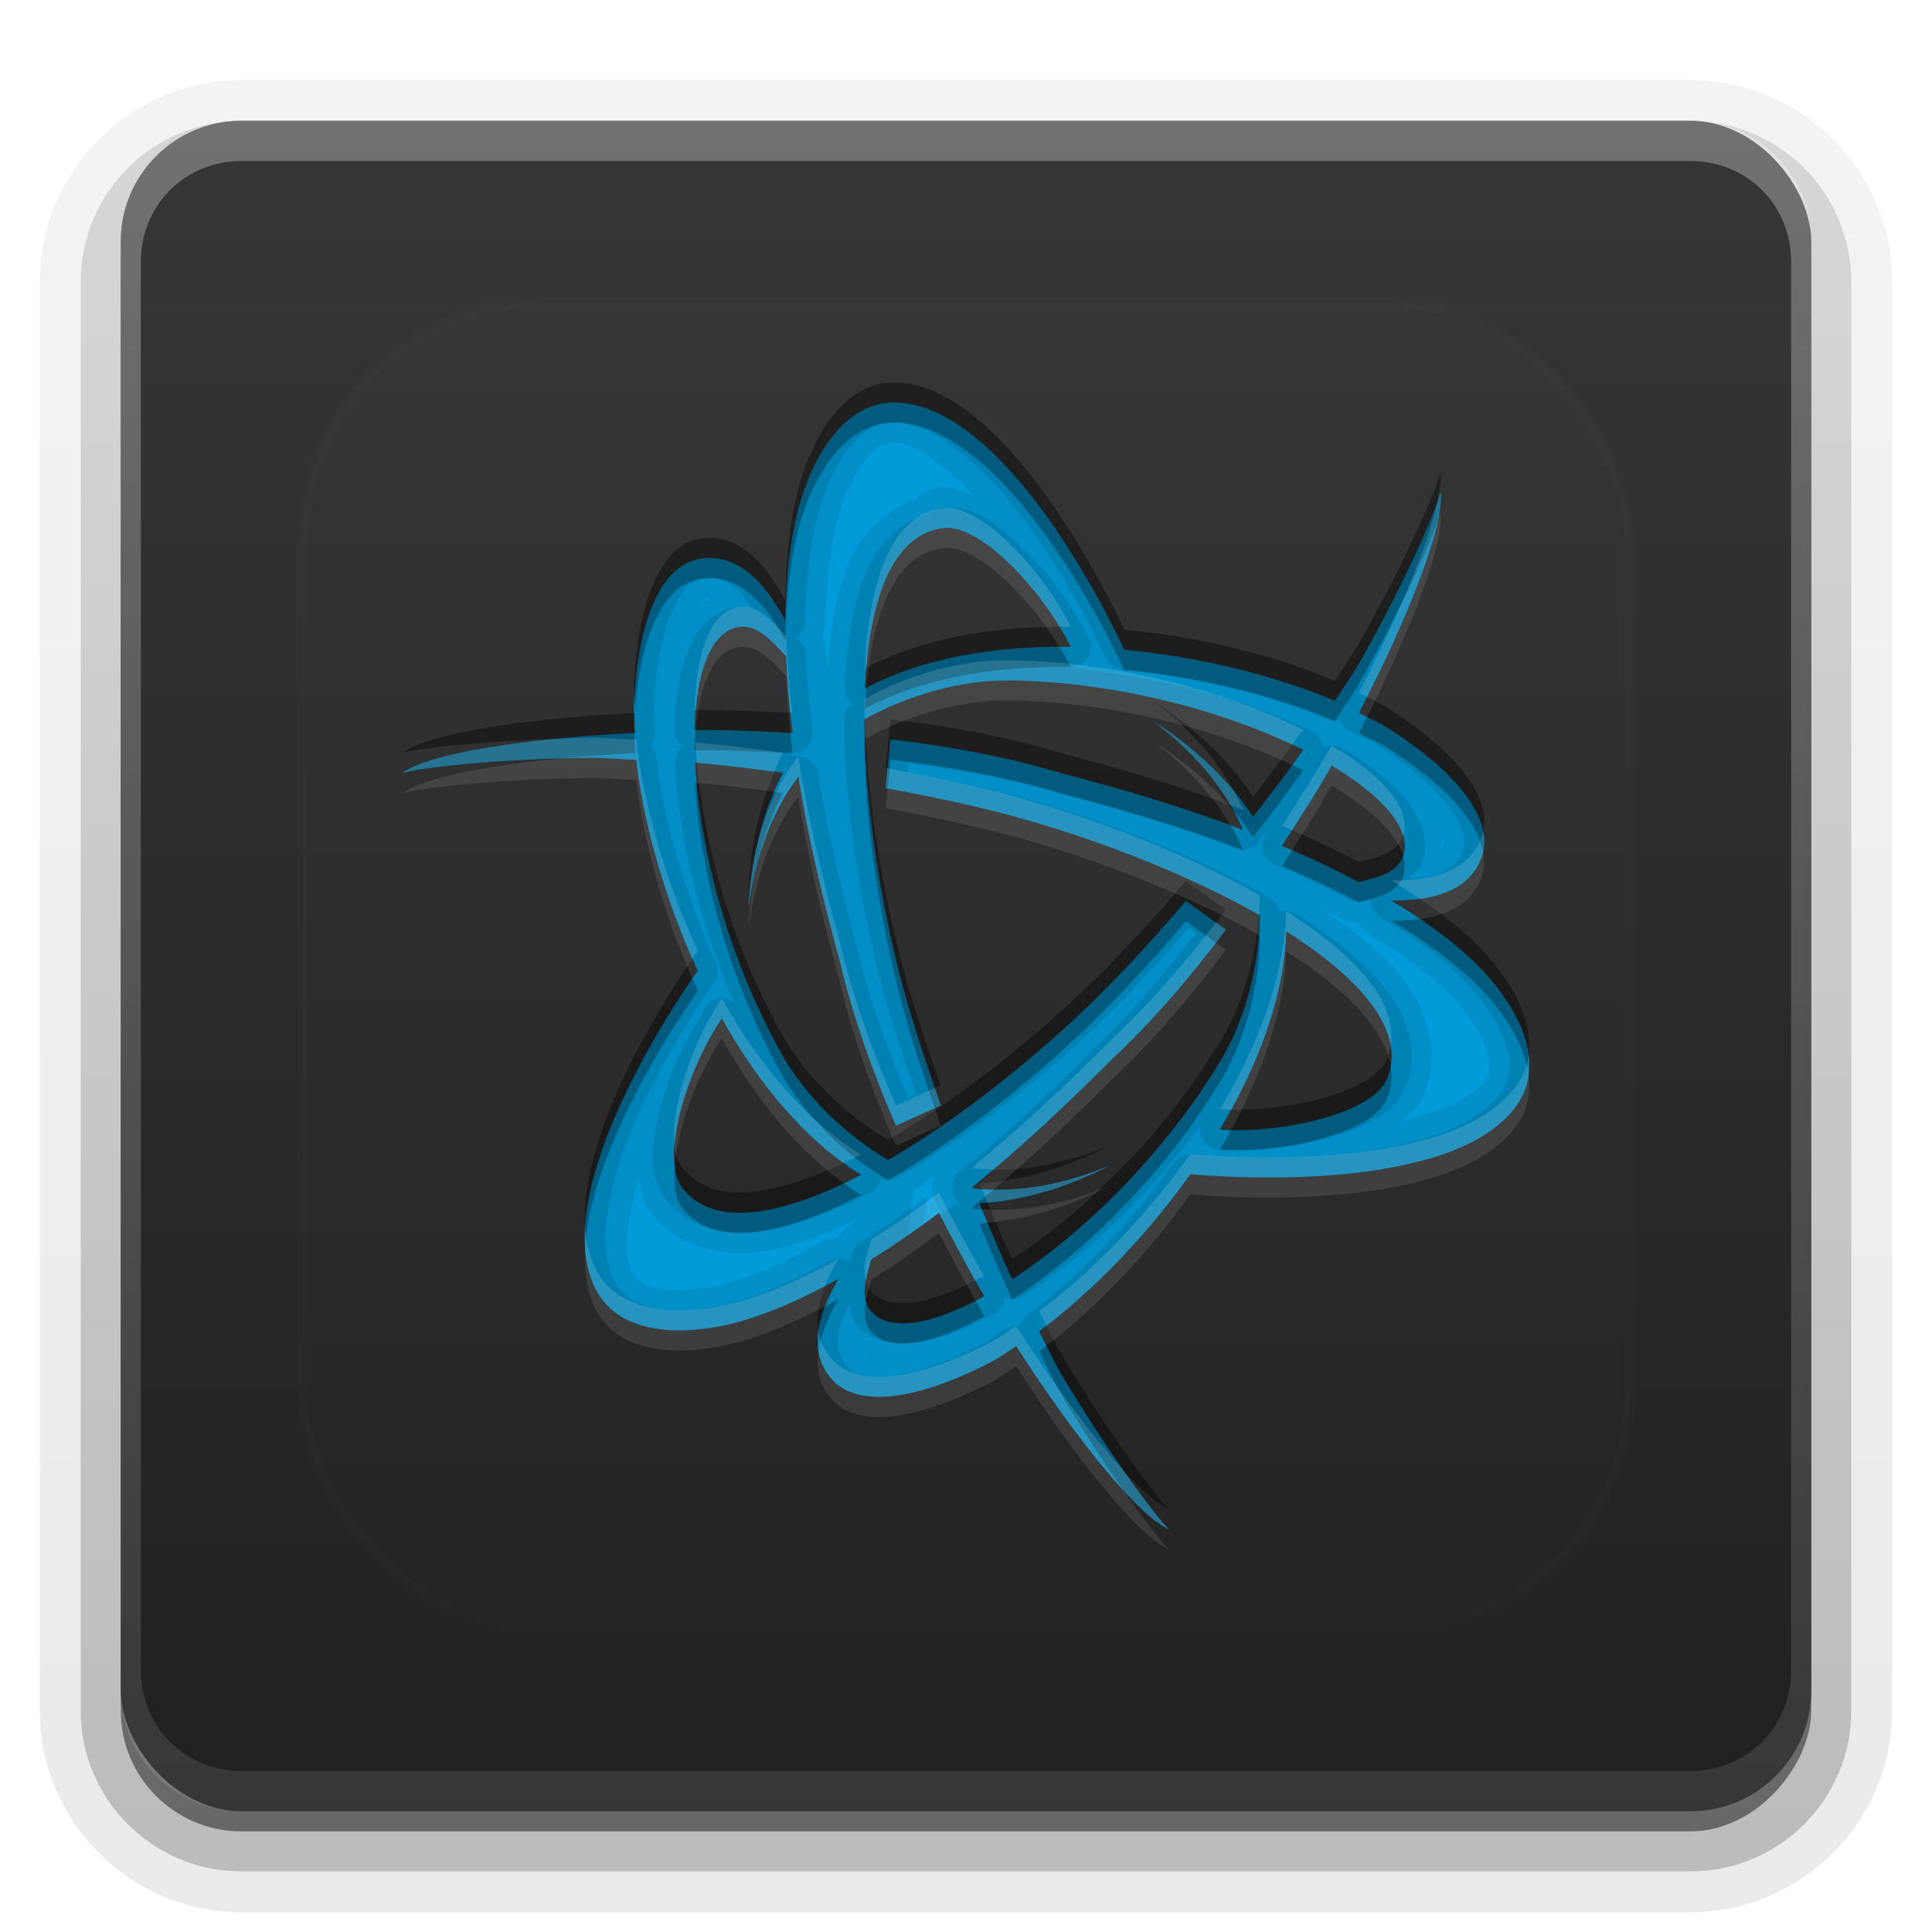 <?xml version="1.0" encoding="UTF-8"?>
<svg id="svg77" width="96" height="96" version="1.1" xmlns="http://www.w3.org/2000/svg" xmlns:cc="http://creativecommons.org/ns#" xmlns:dc="http://purl.org/dc/elements/1.1/" xmlns:rdf="http://www.w3.org/1999/02/22-rdf-syntax-ns#" xmlns:xlink="http://www.w3.org/1999/xlink">
 <defs id="defs2410">
  <filter id="filter3794" x="-.192" y="-.192" width="1.384" height="1.384">
   <feGaussianBlur id="feGaussianBlur3796" stdDeviation="5.28"/>
  </filter>
  <linearGradient id="linearGradient3613" x1="48" x2="48" y1="20.221" y2="138.66" gradientUnits="userSpaceOnUse">
   <stop id="stop3739" stop-color="#fff" offset="0"/>
   <stop id="stop3741" stop-color="#fff" stop-opacity="0" offset="1"/>
  </linearGradient>
  <linearGradient id="buttonGradient" x1="48" x2="48" y1="90" y2="5.988" gradientUnits="userSpaceOnUse">
   <stop id="stop3702" stop-color="#202020" offset="0"/>
   <stop id="stop3704" stop-color="#363636" offset="1"/>
  </linearGradient>
  <linearGradient id="ButtonShadow-0" x1="45.448" x2="45.448" y1="92.54" y2="7.016" gradientTransform="matrix(1.006 0 0 .994 100 0)" gradientUnits="userSpaceOnUse">
   <stop id="stop3750-8" offset="0"/>
   <stop id="stop3752-5" stop-opacity=".588" offset="1"/>
  </linearGradient>
  <linearGradient id="linearGradient3780" x1="32.251" x2="32.251" y1="6.132" y2="90.239" gradientTransform="matrix(1.024 0 0 1.012 -1.143 -98.071)" gradientUnits="userSpaceOnUse" xlink:href="#ButtonShadow-0"/>
  <linearGradient id="linearGradient3721" x1="32.251" x2="32.251" y1="6.132" y2="90.239" gradientTransform="translate(0,-97)" gradientUnits="userSpaceOnUse" xlink:href="#ButtonShadow-0"/>
  <clipPath id="clipPath4355">
   <rect id="rect4357" x="6" y="6" width="84" height="84" rx="6" ry="6" fill="#fff"/>
  </clipPath>
  <linearGradient id="linearGradient4390" x1="48" x2="48" y1="88" y2="-40" gradientTransform="matrix(1,0,0,-1,0,92)" gradientUnits="userSpaceOnUse">
   <stop id="stop4386" stop-color="#fff" offset="0"/>
   <stop id="stop4388" stop-color="#fff" stop-opacity="0" offset="1"/>
  </linearGradient>
 </defs>
 <g id="layer3">
  <g id="g32" fill="url(#linearGradient3780)">
   <path id="path3786" transform="scale(1,-1)" d="m12-95.021c-5.511 0-10.022 4.51-10.022 10.021v71c0 5.511 4.51 10.021 10.021 10.021h72c5.511 0 10.021-4.51 10.021-10.021v-71c0-5.511-4.51-10.021-10.021-10.021h-72z" opacity=".08"/>
   <path id="path3778" transform="scale(1,-1)" d="m12-94.035c-4.972 0-9.035 4.064-9.035 9.035v71c0 4.972 4.064 9.035 9.035 9.035h72c4.972 0 9.035-4.064 9.035-9.035v-71c0-4.972-4.064-9.035-9.035-9.035h-72z" opacity=".1"/>
   <path id="path3770" transform="scale(1,-1)" d="m12-92.99c-4.409 0-7.99 3.581-7.99 7.99v71c0 4.409 3.581 7.99 7.99 7.99h72c4.409 0 7.99-3.581 7.99-7.99v-71c0-4.409-3.581-7.99-7.99-7.99h-72z" opacity=".2"/>
   <rect id="rect3723" transform="scale(1,-1)" x="5" y="-92" width="86" height="85" rx="7" ry="7" opacity=".3"/>
  </g>
  <rect id="rect3716" transform="scale(1,-1)" x="6" y="-91" width="84" height="84" rx="6" ry="6" fill="url(#linearGradient3721)" opacity=".45"/>
 </g>
 <g id="layer1">
  <rect id="button" x="6" y="6" width="84" height="84" rx="6" ry="6" fill="url(#buttonGradient)"/>
  <path id="rect4377" d="m12 6c-3.324 0-6 2.676-6 6v72c0 3.324 2.676 6 6 6h72c3.324 0 6-2.676 6-6v-72c0-3.324-2.676-6-6-6zm0 2h72c2.805 0 5 2.195 5 5v70c0 2.805-2.195 5-5 5h-72c-2.805 0-5-2.195-5-5v-70c0-2.805 2.195-5 5-5z" fill="url(#linearGradient4390)" opacity=".3"/>
 </g>
 <g id="layer5">
  <rect id="rect3171" x="15" y="15" width="66" height="66" rx="12" ry="12" clip-path="url(#clipPath4355)" fill="url(#linearGradient3613)" filter="url(#filter3794)" opacity=".1" stroke="#fff" stroke-linecap="round" stroke-width=".5"/>
 </g>
 <defs id="defs53">
  <linearGradient id="a" x1="8" x2="8" y1=".999" y2="15" gradientUnits="userSpaceOnUse">
   <stop id="stop48" stop-color="#009bd8" offset="0"/>
   <stop id="stop50" stop-color="#009bd8" offset="1"/>
  </linearGradient>
 </defs>
 <g id="g86">
  <path id="base" transform="translate(16,16) scale(4)" d="m7.203 1.004c-0.775-0.077-1.176 0.837-1.307 1.4-0.094 0.405-0.135 0.846-0.141 1.305-0.188-0.355-0.502-0.797-0.967-0.777-0.051 0.002-0.105 0.011-0.158 0.025-0.137 0.036-0.681 0.237-0.756 1.793-0.005 0.104 0.01 0.237 0.016 0.355-1.42 0.07-2.583 0.264-2.891 0.498 0.137-0.051 1.076-0.176 2.357-0.189 0.163-0.002 0.367 0.019 0.547 0.025 0.087 0.764 0.347 1.718 0.764 2.621-0.46 0.651-1.805 2.774-1.287 3.914 0.321 0.706 1.313 0.595 1.869 0.426 0.386-0.117 0.777-0.297 1.166-0.512-0.2 0.338-0.383 0.792-0.15 1.156 0.027 0.043 0.062 0.084 0.102 0.123 0.1 0.1 0.547 0.469 1.938-0.244 0.099-0.051 0.211-0.133 0.318-0.201 0.779 1.208 1.541 2.127 1.902 2.277-0.113-0.092-0.693-0.838-1.346-1.935-0.09-0.151-0.18-0.352-0.271-0.525 0.617-0.457 1.308-1.15 1.879-1.953 0.796 0.071 3.316 0.169 4.049-0.848 0.454-0.63-0.138-1.431-0.562-1.826-0.285-0.265-0.624-0.503-0.99-0.725 0.394 0.004 0.881-0.064 1.082-0.447 0.023-0.045 0.042-0.095 0.057-0.148 0.037-0.136 0.132-0.706-1.184-1.549-0.1-0.064-0.235-0.124-0.357-0.186 0.651-1.261 1.064-2.363 1.014-2.746-0.024 0.144-0.383 1.017-1.012 2.129-0.081 0.144-0.203 0.312-0.301 0.467-0.704-0.299-1.643-0.545-2.617-0.635-0.336-0.722-1.511-2.945-2.762-3.068zm0.514 1.555c0.466-0.057 1.248 0.791 1.584 1.477-0.922-0.014-1.831 0.131-2.557 0.518 0.048-1.107 0.34-1.916 0.973-1.994zm-2.553 1.232c0.233-0.045 0.415 0.162 0.602 0.363 0.012 0.313 0.038 0.63 0.078 0.951-0.411-0.019-0.823-0.04-1.217-0.035 0.019-0.713 0.198-1.214 0.537-1.279zm3.375 0.66c1.372 0.021 2.713 0.396 3.65 0.863-0.194 0.278-0.407 0.553-0.623 0.834-0.271-0.419-0.674-0.825-1.238-1.19 0.493 0.379 0.888 0.819 1.113 1.35-0.752-0.285-1.533-0.515-2.264-0.705-0.65-0.196-1.374-0.333-2.115-0.418l-0.061 0.605c0.677 0.123 1.301 0.264 1.772 0.4 1.027 0.299 2.06 0.715 2.877 1.18-0.002 0.617-0.182 1.298-0.48 1.795-0.71 1.181-1.716 2.154-2.596 2.727-0.142-0.302-0.273-0.622-0.406-0.943 0.492-0.028 1.038-0.173 1.625-0.471-0.567 0.232-1.139 0.349-1.705 0.285-0.002-0.006-0.004-0.012-0.006-0.018 0.616-0.501 1.2-1.053 1.725-1.582 0.496-0.462 0.977-1.019 1.422-1.615l-0.498-0.355c-0.446 0.522-0.88 0.989-1.234 1.326-0.773 0.736-1.65 1.418-2.463 1.891-0.536-0.311-1.039-0.807-1.322-1.312-0.679-1.213-1.023-2.577-1.076-3.625 0.356 0.03 0.721 0.077 1.092 0.127-0.236 0.446-0.392 1.003-0.428 1.682 0.083-0.614 0.268-1.175 0.617-1.635 0.128 0.79 0.317 1.578 0.518 2.303 0.154 0.658 0.399 1.352 0.695 2.033l0.557-0.25c-0.231-0.646-0.421-1.254-0.537-1.728-0.254-1.035-0.408-2.131-0.412-3.068 0.538-0.306 1.222-0.493 1.803-0.484zm4.004 1.059c0.635 0.38 1.002 0.793 0.887 1.125-0.071 0.205-0.308 0.267-0.555 0.322-0.303-0.162-0.62-0.311-0.949-0.449 0.214-0.334 0.431-0.668 0.617-0.998zm-0.564 2.059c0.939 0.595 1.499 1.251 1.25 1.836-0.183 0.431-1.312 0.68-2.076 0.627 0.473-0.788 0.8-1.644 0.826-2.463zm-7.012 1.082c0.449 0.802 1.029 1.512 1.728 1.943-0.987 0.512-1.837 0.667-2.221 0.16-0.283-0.373 0.064-1.471 0.492-2.103zm2.697 2.416c0.183 0.354 0.368 0.707 0.562 1.035-0.639 0.349-1.174 0.452-1.402 0.189-0.144-0.166-0.076-0.404 0-0.646 0.283-0.177 0.563-0.369 0.84-0.578z" fill="url(#a)"/>
  <path id="path56" transform="translate(0,2)" d="m44.248 18.004c-2.732 0.157-4.171 3.499-4.662 5.613-0.376 1.619-0.542 3.383-0.562 5.219-0.753-1.421-2.008-3.188-3.867-3.109-0.202 0.009-0.418 0.045-0.633 0.102-0.547 0.144-2.724 0.95-3.023 7.172-0.02 0.418 0.041 0.946 0.062 1.422-5.681 0.279-10.33 1.055-11.562 1.992 0.548-0.205 4.304-0.702 9.43-0.758 0.653-0.007 1.468 0.075 2.188 0.102 0.347 3.057 1.387 6.873 3.055 10.484-1.839 2.603-7.22 11.095-5.148 15.656 1.283 2.825 5.253 2.379 7.477 1.703 1.544-0.469 3.109-1.188 4.664-2.047-0.801 1.351-1.532 3.167-0.602 4.625 0.109 0.17 0.25 0.335 0.406 0.492 0.399 0.4 2.187 1.876 7.75-0.977 0.394-0.202 0.846-0.53 1.273-0.805 3.116 4.831 6.164 8.51 7.609 9.109-0.453-0.37-2.772-3.351-5.383-7.742-0.36-0.606-0.722-1.409-1.086-2.102 2.467-1.829 5.231-4.602 7.516-7.812 3.185 0.284 13.263 0.676 16.195-3.391 1.817-2.519-0.55-5.726-2.25-7.305-1.14-1.059-2.498-2.013-3.961-2.898 1.576 0.015 3.525-0.257 4.328-1.789 0.094-0.179 0.168-0.38 0.227-0.594 0.148-0.544 0.529-2.826-4.734-6.195-0.4-0.256-0.939-0.495-1.43-0.742 2.603-5.044 4.254-9.452 4.055-10.984-0.096 0.575-1.532 4.069-4.047 8.516-0.326 0.576-0.813 1.25-1.203 1.867-2.816-1.197-6.57-2.178-10.469-2.539-1.345-2.888-6.044-11.779-11.047-12.273-0.194-0.019-0.382-0.022-0.564-0.012zm0.369 2.004c0.983 0.097 2.376 1.199 3.766 2.609-0.558-0.176-1.06-0.453-1.758-0.367a2 2 0 0 0-1.109 0.508c-1.455 0.597-2.66 1.691-3.297 3.102-0.705 1.562-0.942 3.475-1.086 5.5-0.016-0.271-0.06-0.552-0.07-0.82a2 2 0 0 0-0.234-0.852 2 2 0 0 0 0.195-0.828c0.019-1.73 0.175-3.355 0.508-4.789 0.214-0.921 0.706-2.202 1.312-3.023 0.606-0.822 1.031-1.112 1.773-1.039zm2.613 4.225c1.885 0.194 4.712 3.337 5.973 5.908-3.687-0.055-7.325 0.522-10.227 2.07 0.192-4.43 1.359-7.665 3.891-7.977 0.117-0.014 0.238-0.015 0.363-0.002zm-11.988 3.494c0.015-6.26e-4 0.032 0.023 0.047 0.023-0.164 0.095-0.354 0.149-0.5 0.266 0.075-0.063 0.233-0.248 0.242-0.25 0.101-0.027 0.189-0.038 0.211-0.039zm1.754 1.416c0.774 0.049 1.413 0.769 2.066 1.475 0.049 1.25 0.153 2.519 0.312 3.805-1.646-0.077-3.292-0.159-4.867-0.141 0.077-2.853 0.791-4.856 2.148-5.117 0.116-0.022 0.229-0.029 0.34-0.021zm13.16 2.662c5.488 0.084 10.853 1.584 14.602 3.453-0.777 1.11-1.626 2.213-2.492 3.336-1.083-1.677-2.697-3.3-4.953-4.758 1.971 1.515 3.55 3.276 4.453 5.398-3.007-1.139-6.133-2.062-9.055-2.82-2.6-0.785-5.497-1.331-8.461-1.672l-0.242 2.422c2.709 0.494 5.203 1.054 7.086 1.602 4.11 1.194 8.238 2.86 11.508 4.719-0.01 2.468-0.728 5.193-1.922 7.18-2.839 4.725-6.864 8.617-10.383 10.906-0.566-1.208-1.092-2.488-1.625-3.773 1.969-0.113 4.153-0.691 6.5-1.883-2.269 0.928-4.556 1.397-6.82 1.141-0.009-0.023-0.014-0.047-0.023-0.07 2.466-2.006 4.8-4.211 6.898-6.328 1.982-1.849 3.908-4.076 5.688-6.461l-1.992-1.422c-1.784 2.089-3.52 3.955-4.938 5.305-3.094 2.946-6.6 5.674-9.852 7.562-2.142-1.243-4.157-3.228-5.289-5.25-2.714-4.851-4.091-10.308-4.305-14.5 1.425 0.12 2.883 0.31 4.367 0.508-0.942 1.785-1.569 4.011-1.711 6.727 0.332-2.456 1.074-4.699 2.469-6.539 0.512 3.162 1.269 6.313 2.07 9.211 0.617 2.633 1.596 5.406 2.781 8.133l2.227-1c-0.925-2.583-1.683-5.017-2.148-6.914-1.016-4.14-1.631-8.525-1.648-12.273 2.152-1.226 4.886-1.973 7.211-1.938zm16.016 4.234c2.541 1.518 4.008 3.172 3.547 4.5-0.285 0.821-1.233 1.068-2.219 1.289-1.212-0.646-2.48-1.244-3.797-1.797 0.857-1.334 1.722-2.671 2.469-3.992zm5.461 3.406c0.054 0.173 0.126 0.395 0.125 0.398-0.028 0.103-0.061 0.17-0.07 0.188-0.01 0.019-0.052 0.029-0.062 0.047-4e-4 -0.212 0.043-0.427 0.008-0.633zm-5.992 3.711c0.3 0.151 0.629 0.281 0.922 0.438a2 2 0 0 0 0.891 0.234 2 2 0 0 0 0.641 0.633c1.387 0.839 2.643 1.729 3.641 2.656 0.694 0.645 1.56 1.701 1.969 2.633s0.447 1.433 0.016 2.031c-0.573 0.795-2.231 1.451-4.156 1.945 0.428-0.392 0.922-0.685 1.195-1.328 0.814-1.914 0.202-4.029-0.945-5.609-0.992-1.366-2.518-2.513-4.172-3.633zm-1.727 1.117c3.758 2.381 5.995 5.006 5 7.344-0.733 1.723-5.247 2.719-8.305 2.508 1.892-3.151 3.201-6.576 3.305-9.852zm-28.047 4.328c1.795 3.206 4.117 6.046 6.914 7.773-3.95 2.049-7.346 2.667-8.883 0.641-1.132-1.493 0.256-5.884 1.969-8.414zm10.555 7.781a2 2 0 0 0 0.055 1.352c-0.085-0.209-0.08-0.186 0.023 0.07a2 2 0 0 0 0.219 0.391 2 2 0 0 0 0.055 0.227l-0.025 0.018c0.703 1.355 1.412 2.708 2.158 3.967-2.556 1.396-4.695 1.809-5.609 0.758-0.578-0.663-0.304-1.615 0-2.586 0.609-0.381 1.214-0.781 1.815-1.197l0.279-2.201c0.348-0.206 0.681-0.575 1.031-0.797zm-14.68 0.125c0.126 0.574 0.135 1.154 0.562 1.719 1.256 1.657 3.392 2.184 5.336 1.984 1.691-0.173 3.46-0.922 5.273-1.797-0.228 0.149-0.45 0.325-0.68 0.469a2 2 0 0 0-0.656 0.672 2 2 0 0 0-0.883 0.25c-1.47 0.813-2.913 1.469-4.273 1.883-0.912 0.277-2.279 0.502-3.297 0.391s-1.477-0.338-1.781-1.008c-0.405-0.892-0.137-2.653 0.398-4.562zm11 8.539c0.164 0.094 0.311 0.221 0.484 0.289-0.09-0.033-0.337-0.071-0.344-0.078-0.085-0.086-0.131-0.154-0.133-0.156-0.009-0.013-5.4e-5 -0.041-0.008-0.055z" opacity=".08" stroke-width="4"/>
  <path id="path61" transform="translate(0,2)" d="m44.248 18.004c-2.732 0.157-4.171 3.499-4.662 5.613-0.376 1.619-0.542 3.383-0.562 5.219-0.753-1.421-2.008-3.188-3.867-3.109-0.202 0.009-0.418 0.045-0.633 0.102-0.547 0.144-2.724 0.95-3.023 7.172-0.02 0.418 0.041 0.946 0.062 1.422-5.681 0.279-10.33 1.055-11.562 1.992 0.548-0.205 4.304-0.702 9.43-0.758 0.653-0.007 1.468 0.075 2.188 0.102 0.347 3.057 1.387 6.873 3.055 10.484-1.839 2.603-7.22 11.095-5.148 15.656 1.283 2.825 5.253 2.379 7.477 1.703 1.544-0.469 3.109-1.188 4.664-2.047-0.801 1.351-1.532 3.167-0.602 4.625 0.109 0.17 0.25 0.335 0.406 0.492 0.399 0.4 2.187 1.876 7.75-0.977 0.394-0.202 0.846-0.53 1.273-0.805 3.116 4.831 6.164 8.51 7.609 9.109-0.453-0.37-2.772-3.351-5.383-7.742-0.36-0.606-0.722-1.409-1.086-2.102 2.467-1.829 5.231-4.602 7.516-7.812 3.185 0.284 13.263 0.676 16.195-3.391 1.817-2.519-0.55-5.726-2.25-7.305-1.14-1.059-2.498-2.013-3.961-2.898 1.576 0.015 3.525-0.257 4.328-1.789 0.094-0.179 0.168-0.38 0.227-0.594 0.148-0.544 0.529-2.826-4.734-6.195-0.4-0.256-0.939-0.495-1.43-0.742 2.603-5.044 4.254-9.452 4.055-10.984-0.096 0.575-1.532 4.069-4.047 8.516-0.326 0.576-0.813 1.25-1.203 1.867-2.816-1.197-6.57-2.178-10.469-2.539-1.345-2.888-6.044-11.779-11.047-12.273-0.194-0.019-0.382-0.022-0.564-0.012zm0.049 0.992c0.133-0.007 0.271-0.002 0.414 0.012 1.948 0.193 4.293 2.287 6.195 4.844 1.902 2.557 3.397 5.463 4.047 6.859a1 1 0 0 0 0.812 0.57c3.792 0.351 7.469 1.32 10.172 2.469a1 1 0 0 0 0.656 0.039 1 1 0 0 0 0.477 0.531c0.523 0.264 1.05 0.507 1.344 0.695 2.536 1.623 3.615 2.933 4.047 3.773 0.432 0.84 0.296 1.174 0.258 1.312-0.043 0.158-0.089 0.3-0.141 0.398-0.259 0.493-0.684 0.781-1.305 0.984-0.393 0.129-0.883 0.136-1.352 0.172 0.271-0.251 0.608-0.403 0.742-0.789 0.381-1.096-0.076-2.228-0.82-3.141-0.744-0.913-1.821-1.749-3.156-2.547a1 1 0 0 0-0.938-0.047 1 1 0 0 0-0.547-0.773c-3.252-1.622-7.681-2.748-12.32-3.195 0.104 4.94e-4 0.2-0.025 0.305-0.023a1 1 0 0 0 0.914-1.438c-0.736-1.5-1.9-3.094-3.172-4.344-1.272-1.25-2.595-2.313-4.188-2.117a1 1 0 0 0-0.547 0.25c-1.356 0.396-2.436 1.384-3.062 2.773-0.717 1.591-1.057 3.606-1.156 5.898a1 1 0 0 0 0.344 0.797 1 1 0 0 0-0.375 0.789c0.018 3.854 0.647 8.292 1.68 12.5 0.418 1.704 1.121 3.892 1.898 6.133l-0.422 0.188c-0.98-2.365-1.864-4.752-2.391-7a1 1 0 0 0-0.016-0.039c-0.794-2.875-1.543-5.998-2.047-9.109a1 1 0 0 0-1.141-0.82 1 1 0 0 0-0.414-0.188c0.08 0.004 0.154 0.004 0.234 0.008a1 1 0 0 0 1.039-1.125c-0.156-1.259-0.257-2.498-0.305-3.719a1 1 0 0 0-0.266-0.641c-0.074-0.081-0.18-0.166-0.258-0.25a1 1 0 0 0 0.484-0.844c0.02-1.783 0.184-3.473 0.539-5 0.238-1.024 0.747-2.401 1.477-3.391 0.639-0.866 1.328-1.41 2.258-1.457zm2.934 5.236c1.885 0.194 4.712 3.337 5.973 5.908-3.687-0.055-7.325 0.522-10.227 2.07 0.192-4.43 1.359-7.665 3.891-7.977 0.117-0.014 0.238-0.015 0.363-0.002zm-12.035 2.494c0.604-0.026 1.103 0.229 1.617 0.719 0.218 0.208 0.368 0.522 0.562 0.789-0.291-0.062-0.587-0.116-0.906-0.055-1.113 0.214-1.869 1.132-2.297 2.195s-0.623 2.379-0.664 3.883a1 1 0 0 0 0.422 0.836 1 1 0 0 0-0.391 0.852c0.178 3.497 1.156 7.752 2.961 11.883a1 1 0 0 0-1.461 0.211 1 1 0 0 0-0.016 0.023 1 1 0 0 0-0.133 0.305c-0.856 1.341-1.618 2.972-2.039 4.578-0.451 1.722-0.72 3.393 0.25 4.672 1.012 1.335 2.698 1.78 4.438 1.602 1.74-0.178 3.661-0.893 5.703-1.953a1 1 0 0 0 0.523-0.695 1 1 0 0 0 0.867-0.062c3.344-1.942 6.895-4.71 10.039-7.703 1.274-1.213 2.821-2.918 4.383-4.711l0.375 0.273c-1.566 2.022-3.192 3.978-4.883 5.555a1 1 0 0 0-0.031 0.031c-2.082 2.1-4.393 4.283-6.82 6.258a1 1 0 0 0-0.297 1.148c-0.038-0.093-0.033-0.069 0.023 0.07a1 1 0 0 0 0.25 0.359 1 1 0 0 0 0.078 0.391c-0.067-0.129-0.136-0.246-0.203-0.375l-0.844 0.549c0.717 1.384 1.441 2.767 2.203 4.053-2.556 1.396-4.695 1.809-5.609 0.758-0.578-0.663-0.304-1.615 0-2.586 0.871-0.545 1.731-1.137 2.586-1.756l0.172-1.353c-1.081 0.818-2.179 1.564-3.289 2.258a1 1 0 0 0-0.422 0.555c-0.043 0.137-0.059 0.309-0.102 0.453a1 1 0 0 0-1.062-0.055c-1.512 0.836-3.016 1.527-4.469 1.969-1.012 0.308-2.471 0.556-3.695 0.422-1.225-0.134-2.105-0.545-2.578-1.586-0.804-1.771-0.163-4.833 1.109-7.75 1.272-2.917 3.056-5.656 3.945-6.914a1 1 0 0 0 0.086-1c-1.622-3.512-2.636-7.244-2.969-10.172a1 1 0 0 0-0.281-0.594 1 1 0 0 0 0.234-0.68c-0.023-0.529-0.076-1.049-0.062-1.328 0.144-2.997 0.743-4.577 1.258-5.367 0.515-0.79 0.878-0.845 1.023-0.883 0.158-0.042 0.302-0.066 0.414-0.07zm1.801 2.416c0.774 0.049 1.413 0.769 2.066 1.475 0.049 1.25 0.153 2.519 0.312 3.805-1.646-0.077-3.292-0.159-4.867-0.141 0.077-2.853 0.791-4.856 2.148-5.117 0.116-0.022 0.229-0.029 0.34-0.021zm13.16 2.662c5.488 0.084 10.853 1.584 14.602 3.453-0.777 1.11-1.626 2.213-2.492 3.336-1.083-1.677-2.697-3.3-4.953-4.758 1.971 1.515 3.55 3.276 4.453 5.398-3.007-1.139-6.133-2.062-9.055-2.82-2.6-0.785-5.497-1.331-8.461-1.672l-0.242 2.422c2.709 0.494 5.203 1.054 7.086 1.602 4.11 1.194 8.238 2.86 11.508 4.719-0.01 2.468-0.728 5.193-1.922 7.18-2.839 4.725-6.864 8.617-10.383 10.906-0.566-1.208-1.092-2.488-1.625-3.773 1.969-0.113 4.153-0.691 6.5-1.883-2.269 0.928-4.556 1.397-6.82 1.141-0.009-0.023-0.014-0.047-0.023-0.07 2.466-2.006 4.8-4.211 6.898-6.328 1.982-1.849 3.908-4.076 5.688-6.461l-1.992-1.422c-1.784 2.089-3.52 3.955-4.938 5.305-3.094 2.946-6.6 5.674-9.852 7.562-2.142-1.243-4.157-3.228-5.289-5.25-2.714-4.851-4.091-10.308-4.305-14.5 1.425 0.12 2.883 0.31 4.367 0.508-0.942 1.785-1.569 4.011-1.711 6.727 0.332-2.456 1.074-4.699 2.469-6.539 0.512 3.162 1.269 6.313 2.07 9.211 0.617 2.633 1.596 5.406 2.781 8.133l2.227-1c-0.925-2.583-1.683-5.017-2.148-6.914-1.016-4.14-1.631-8.525-1.648-12.273 2.152-1.226 4.886-1.973 7.211-1.938zm-5.023 4.125c2.547 0.339 5.068 0.775 7.289 1.445a1 1 0 0 0 0.039 0.008c2.899 0.753 5.994 1.668 8.953 2.789a1 1 0 0 0 1.32-0.695 1 1 0 0 0 0.25-0.188c-0.044 0.069-0.081 0.134-0.125 0.203a1 1 0 0 0 0.453 1.461c1.291 0.542 2.536 1.127 3.719 1.758a1 1 0 0 0 0.688 0.094c0.132-0.03 0.278-0.1 0.414-0.133a1 1 0 0 0 0.484 0.938c1.425 0.862 2.728 1.78 3.797 2.773 0.772 0.717 1.718 1.846 2.211 2.969 0.493 1.123 0.576 2.087-0.094 3.016-1.139 1.58-4.129 2.559-7.305 2.922-3.175 0.362-6.452 0.2-7.992 0.062a1 1 0 0 0-0.898 0.414c-2.221 3.122-4.931 5.832-7.297 7.586a1 1 0 0 0-0.375 0.555 1 1 0 0 0-0.711 0.141c-0.464 0.297-0.908 0.615-1.188 0.758-2.68 1.375-4.358 1.651-5.305 1.602-0.947-0.05-1.175-0.331-1.281-0.438-0.121-0.121-0.218-0.242-0.273-0.328-0.3-0.47-0.342-0.975-0.211-1.609 0.084-0.408 0.325-0.839 0.531-1.266 0.081 0.366 0.047 0.741 0.32 1.055 0.753 0.865 1.935 1.041 3.086 0.867 1.151-0.174 2.405-0.672 3.75-1.406a1 1 0 0 0 0.523-0.789 1 1 0 0 0 0.938-0.086c2.929-1.905 6.114-4.856 8.781-8.445a1 1 0 0 0 0.914 1.164c1.671 0.116 3.637-0.092 5.359-0.562 1.722-0.471 3.309-1.077 3.938-2.555 0.656-1.542 0.198-3.219-0.828-4.633-1.008-1.388-2.565-2.664-4.461-3.875-0.007-0.004-0.009-0.011-0.016-0.016a1 1 0 0 0-0.062-0.039 1 1 0 0 0-0.875-0.117 1 1 0 0 0-0.5-0.711c-3.361-1.911-7.542-3.599-11.719-4.812-1.693-0.492-3.949-0.972-6.289-1.422l0.047-0.453zm21.039 0.109c2.541 1.518 4.008 3.172 3.547 4.5-0.285 0.821-1.233 1.068-2.219 1.289-1.212-0.646-2.48-1.244-3.797-1.797 0.857-1.334 1.722-2.671 2.469-3.992zm-2.258 8.234c3.758 2.381 5.995 5.006 5 7.344-0.733 1.723-5.247 2.719-8.305 2.508 1.892-3.151 3.201-6.576 3.305-9.852zm-28.047 4.328c1.795 3.206 4.117 6.046 6.914 7.773-3.95 2.049-7.346 2.667-8.883 0.641-1.132-1.493 0.256-5.884 1.969-8.414z" opacity=".1" stroke-width="4"/>
  <path id="path66" transform="translate(0,2)" d="m44.248 18.004c-2.732 0.157-4.171 3.499-4.662 5.613-0.376 1.619-0.542 3.383-0.562 5.219-0.753-1.421-2.008-3.188-3.867-3.109-0.202 0.009-0.418 0.045-0.633 0.102-0.547 0.144-2.724 0.95-3.023 7.172-0.011 0.222 0.002 0.476 0.02 0.736 0.35-5.971 2.465-6.766 3.004-6.908 0.215-0.056 0.43-0.093 0.633-0.102 1.859-0.079 3.114 1.688 3.867 3.109 0.021-1.836 0.186-3.599 0.562-5.219 0.524-2.255 2.127-5.908 5.227-5.602 5.003 0.495 9.702 9.386 11.047 12.273 3.899 0.361 7.652 1.342 10.469 2.539 0.39-0.618 0.877-1.291 1.203-1.867 2.241-3.963 3.566-7.046 3.908-8.104 0.123-0.585 0.182-1.078 0.139-1.412-0.096 0.575-1.532 4.069-4.047 8.516-0.326 0.576-0.813 1.25-1.203 1.867-2.816-1.197-6.57-2.178-10.469-2.539-1.345-2.888-6.044-11.779-11.047-12.273-0.194-0.019-0.382-0.022-0.564-0.012zm8.404 12.141c-3.465 0.008-6.856 0.587-9.6 2.029-0.029 0.342-0.061 0.679-0.076 1.037 2.901-1.548 6.54-2.126 10.227-2.07-0.159-0.325-0.347-0.66-0.551-0.996zm15.273 3.482c-0.135 0.269-0.262 0.53-0.402 0.803 0.49 0.247 1.03 0.486 1.43 0.742 3.602 2.306 4.541 4.085 4.74 5.164 0.152-0.583 0.45-2.841-4.74-6.164-0.292-0.187-0.66-0.366-1.027-0.545zm-10.613 0.209c1.673 1.286 3.06 2.752 3.994 4.463 0.355 0.427 0.677 0.859 0.959 1.295 0.866-1.123 1.715-2.225 2.492-3.336-0.173-0.086-0.365-0.167-0.545-0.252-0.625 0.859-1.276 1.717-1.947 2.588-1.083-1.677-2.697-3.3-4.953-4.758zm-22.748 0.445c-0.028 0.32-0.047 0.654-0.057 1 1.575-0.018 3.222 0.063 4.867 0.141-0.042-0.337-0.069-0.669-0.104-1.004-1.592-0.075-3.182-0.152-4.707-0.137zm-3.055 0.145c-5.657 0.281-10.282 1.054-11.51 1.988 0.477-0.178 3.453-0.562 7.572-0.699 1.244-0.125 2.584-0.224 3.99-0.293-0.015-0.329-0.04-0.671-0.053-0.996zm11.459 0.305c-0.008 0.004-0.016 0.007-0.023 0.012 0.017 3.748 0.633 8.133 1.648 12.273 0.411 1.675 1.077 3.8 1.857 6.045l0.291-0.131c-0.925-2.583-1.683-5.017-2.148-6.914-0.928-3.783-1.516-7.766-1.625-11.285zm1.281 0.012-0.242 2.422c0.034 0.006 0.063 0.013 0.098 0.02l0.145-1.441c2.964 0.341 5.861 0.887 8.461 1.672 2.922 0.759 6.048 1.681 9.055 2.82-0.18-0.424-0.393-0.829-0.625-1.225-2.814-1.033-5.709-1.889-8.43-2.596-2.6-0.785-5.497-1.331-8.461-1.672zm-9.711 2.148c0.214 4.192 1.591 9.649 4.305 14.5 1.132 2.022 3.147 4.007 5.289 5.25 3.252-1.889 6.758-4.617 9.852-7.562 1.418-1.35 3.153-3.216 4.938-5.305l1.494 1.066c0.166-0.216 0.335-0.426 0.498-0.645l-1.992-1.422c-1.784 2.089-3.52 3.955-4.938 5.305-3.094 2.946-6.6 5.674-9.852 7.562-2.142-1.243-4.157-3.228-5.289-5.25-2.504-4.476-3.857-9.454-4.221-13.492-0.028-0.002-0.056-0.005-0.084-0.008zm3.939 0.453c-0.694 1.612-1.165 3.517-1.283 5.781 0.114-0.84 0.279-1.653 0.498-2.436 0.298-1.227 0.705-2.329 1.213-3.291-0.144-0.019-0.284-0.036-0.428-0.055zm25.721 2.908c-0.167 0.26-0.329 0.519-0.496 0.779 1.317 0.553 2.585 1.15 3.797 1.797 0.986-0.221 1.933-0.468 2.219-1.289 0.112-0.322 0.107-0.664 0.004-1.018-0.002 0.006-0.002 0.012-0.004 0.018-0.285 0.821-1.233 1.068-2.219 1.289-1.057-0.564-2.163-1.084-3.301-1.576zm6.352 3.412c-0.48 0.067-0.964 0.09-1.418 0.086 1.463 0.885 2.821 1.84 3.961 2.898 1.159 1.077 2.625 2.91 2.867 4.766 0.295-2.172-1.5-4.495-2.867-5.766-0.76-0.706-1.623-1.361-2.543-1.984zm-7.99 0.797c-0.166 2.19-0.843 4.476-1.881 6.203-2.839 4.725-6.864 8.617-10.383 10.906-0.425-0.907-0.827-1.858-1.227-2.818-0.131 0.011-0.269 0.037-0.398 0.045 0.533 1.286 1.059 2.565 1.625 3.773 3.519-2.29 7.544-6.181 10.383-10.906 1.194-1.986 1.912-4.712 1.922-7.18-0.013-0.008-0.028-0.016-0.041-0.023zm-28.154 2.174c-1.75 2.543-5.615 8.835-5.332 13.334 0.281-4.621 4.105-10.614 5.598-12.727-0.093-0.201-0.177-0.405-0.266-0.607zm34.693 4.322c-0.038 0.222-0.093 0.443-0.186 0.66-0.69 1.622-4.718 2.587-7.74 2.519-0.183 0.332-0.369 0.662-0.564 0.988 3.058 0.211 7.572-0.785 8.305-2.508 0.23-0.54 0.28-1.096 0.186-1.66zm-13.928 4.957c-1.933 0.79-3.88 1.244-5.814 1.203-0.342 0.29-0.681 0.584-1.029 0.867 0.009 0.023 0.014 0.047 0.023 0.07 0.147 0.017 0.294 0.023 0.441 0.033-0.04-0.097-0.081-0.193-0.121-0.291 1.969-0.113 4.153-0.691 6.5-1.883zm-21.646 0.053c-0.06 0.857 0.029 1.595 0.373 2.049 1.537 2.027 4.933 1.409 8.883-0.641-0.293-0.181-0.579-0.381-0.861-0.586-3.575 1.695-6.598 2.103-8.021 0.227-0.202-0.266-0.319-0.626-0.373-1.049zm8.139 6.588c-0.221 0.122-0.443 0.235-0.664 0.352-0.282 0.723-0.443 1.488-0.326 2.221 0.124-0.907 0.54-1.813 0.99-2.572zm6.805 0.074c-2.359 1.205-4.311 1.525-5.172 0.535-0.135-0.155-0.219-0.327-0.271-0.51-0.101 0.57-0.087 1.098 0.271 1.51 0.915 1.051 3.053 0.638 5.609-0.758-0.149-0.251-0.291-0.52-0.438-0.777zm3.525 2.246c-0.12 0.093-0.242 0.193-0.361 0.281 0.364 0.692 0.726 1.496 1.086 2.102 1.152 1.937 2.214 3.535 3.117 4.82 0.931 1.015 1.715 1.694 2.266 1.922-0.453-0.37-2.772-3.351-5.383-7.742-0.241-0.405-0.482-0.893-0.725-1.383z" opacity=".3" stroke-width="4"/>
  <path id="path71" transform="translate(0,2)" d="m44.248 17.004c-2.732 0.157-4.171 3.499-4.662 5.613-0.376 1.619-0.542 3.383-0.562 5.219-0.753-1.421-2.008-3.188-3.867-3.109-0.202 0.009-0.418 0.045-0.633 0.102-0.547 0.144-2.724 0.95-3.023 7.172-0.011 0.222 0.002 0.476 0.02 0.736 0.35-5.971 2.465-6.766 3.004-6.908 0.215-0.056 0.43-0.093 0.633-0.102 1.859-0.079 3.114 1.688 3.867 3.109 0.021-1.836 0.186-3.599 0.562-5.219 0.524-2.255 2.127-5.908 5.227-5.602 5.003 0.495 9.702 9.386 11.047 12.273 3.899 0.361 7.652 1.342 10.469 2.539 0.39-0.618 0.877-1.291 1.203-1.867 2.241-3.963 3.566-7.046 3.908-8.104 0.123-0.585 0.182-1.078 0.139-1.412-0.096 0.575-1.532 4.069-4.047 8.516-0.326 0.576-0.813 1.25-1.203 1.867-2.816-1.197-6.57-2.178-10.469-2.539-1.345-2.888-6.044-11.779-11.047-12.273-0.194-0.019-0.382-0.022-0.564-0.012zm8.404 12.141c-3.465 0.008-6.856 0.587-9.6 2.029-0.029 0.342-0.061 0.679-0.076 1.037 2.901-1.548 6.54-2.126 10.227-2.07-0.159-0.325-0.347-0.66-0.551-0.996zm15.273 3.482c-0.135 0.269-0.262 0.53-0.402 0.803 0.49 0.247 1.03 0.486 1.43 0.742 3.602 2.306 4.541 4.085 4.74 5.164 0.152-0.583 0.45-2.841-4.74-6.164-0.292-0.187-0.66-0.366-1.027-0.545zm-10.613 0.209c1.673 1.286 3.06 2.752 3.994 4.463 0.355 0.427 0.677 0.859 0.959 1.295 0.866-1.123 1.715-2.225 2.492-3.336-0.173-0.086-0.365-0.167-0.545-0.252-0.625 0.859-1.276 1.717-1.947 2.588-1.083-1.677-2.697-3.3-4.953-4.758zm-22.748 0.445c-0.028 0.32-0.047 0.654-0.057 1 1.575-0.018 3.222 0.063 4.867 0.141-0.042-0.337-0.069-0.669-0.104-1.004-1.592-0.075-3.182-0.152-4.707-0.137zm-3.055 0.145c-5.657 0.281-10.282 1.054-11.51 1.988 0.477-0.178 3.453-0.562 7.572-0.699 1.244-0.125 2.584-0.224 3.99-0.293-0.015-0.329-0.04-0.671-0.053-0.996zm11.459 0.305c-0.008 0.004-0.016 0.007-0.023 0.012 0.017 3.748 0.633 8.133 1.648 12.273 0.411 1.675 1.077 3.8 1.857 6.045l0.291-0.131c-0.925-2.583-1.683-5.017-2.148-6.914-0.928-3.783-1.516-7.766-1.625-11.285zm1.281 0.012-0.242 2.422c0.034 0.006 0.063 0.013 0.098 0.02l0.145-1.441c2.964 0.341 5.861 0.887 8.461 1.672 2.922 0.759 6.048 1.681 9.055 2.82-0.18-0.424-0.393-0.829-0.625-1.225-2.814-1.033-5.709-1.889-8.43-2.596-2.6-0.785-5.497-1.331-8.461-1.672zm-9.711 2.148c0.214 4.192 1.591 9.649 4.305 14.5 1.132 2.022 3.147 4.007 5.289 5.25 3.252-1.889 6.758-4.617 9.852-7.562 1.418-1.35 3.153-3.216 4.938-5.305l1.494 1.066c0.166-0.216 0.335-0.426 0.498-0.645l-1.992-1.422c-1.784 2.089-3.52 3.955-4.938 5.305-3.094 2.946-6.6 5.674-9.852 7.562-2.142-1.243-4.157-3.228-5.289-5.25-2.504-4.476-3.857-9.454-4.221-13.492-0.028-0.002-0.056-0.005-0.084-0.008zm3.939 0.453c-0.694 1.612-1.165 3.517-1.283 5.781 0.114-0.84 0.279-1.653 0.498-2.436 0.298-1.227 0.705-2.329 1.213-3.291-0.144-0.019-0.284-0.036-0.428-0.055zm25.721 2.908c-0.167 0.26-0.329 0.519-0.496 0.779 1.317 0.553 2.585 1.15 3.797 1.797 0.986-0.221 1.933-0.468 2.219-1.289 0.112-0.322 0.107-0.664 0.004-1.018-0.002 0.006-0.002 0.012-0.004 0.018-0.285 0.821-1.233 1.068-2.219 1.289-1.057-0.564-2.163-1.084-3.301-1.576zm6.352 3.412c-0.48 0.067-0.964 0.09-1.418 0.086 1.463 0.885 2.821 1.84 3.961 2.898 1.159 1.077 2.625 2.91 2.867 4.766 0.295-2.172-1.5-4.495-2.867-5.766-0.76-0.706-1.623-1.361-2.543-1.984zm-7.99 0.797c-0.166 2.19-0.843 4.476-1.881 6.203-2.839 4.725-6.864 8.617-10.383 10.906-0.425-0.907-0.827-1.858-1.227-2.818-0.131 0.011-0.269 0.037-0.398 0.045 0.533 1.286 1.059 2.565 1.625 3.773 3.519-2.29 7.544-6.181 10.383-10.906 1.194-1.986 1.912-4.712 1.922-7.18-0.013-0.008-0.028-0.016-0.041-0.023zm-28.154 2.174c-1.75 2.543-5.615 8.835-5.332 13.334 0.281-4.621 4.105-10.614 5.598-12.727-0.093-0.201-0.177-0.405-0.266-0.607zm34.693 4.322c-0.038 0.222-0.093 0.443-0.186 0.66-0.69 1.622-4.718 2.587-7.74 2.519-0.183 0.332-0.369 0.662-0.564 0.988 3.058 0.211 7.572-0.785 8.305-2.508 0.23-0.54 0.28-1.096 0.186-1.66zm-13.928 4.957c-1.933 0.79-3.88 1.244-5.814 1.203-0.342 0.29-0.681 0.584-1.029 0.867 0.009 0.023 0.014 0.047 0.023 0.07 0.147 0.017 0.294 0.023 0.441 0.033-0.04-0.097-0.081-0.193-0.121-0.291 1.969-0.113 4.153-0.691 6.5-1.883zm-21.646 0.053c-0.06 0.857 0.029 1.595 0.373 2.049 1.537 2.027 4.933 1.409 8.883-0.641-0.293-0.181-0.579-0.381-0.861-0.586-3.575 1.695-6.598 2.103-8.021 0.227-0.202-0.266-0.319-0.626-0.373-1.049zm8.139 6.588c-0.221 0.122-0.443 0.235-0.664 0.352-0.282 0.723-0.443 1.488-0.326 2.221 0.124-0.907 0.54-1.813 0.99-2.572zm6.805 0.074c-2.359 1.205-4.311 1.525-5.172 0.535-0.135-0.155-0.219-0.327-0.271-0.51-0.101 0.57-0.087 1.098 0.271 1.51 0.915 1.051 3.053 0.638 5.609-0.758-0.149-0.251-0.291-0.52-0.438-0.777zm3.525 2.246c-0.12 0.093-0.242 0.193-0.361 0.281 0.364 0.692 0.726 1.496 1.086 2.102 1.152 1.937 2.214 3.535 3.117 4.82 0.931 1.015 1.715 1.694 2.266 1.922-0.453-0.37-2.772-3.351-5.383-7.742-0.241-0.405-0.482-0.893-0.725-1.383z" opacity=".4" stroke-width="4"/>
  <path id="path76" transform="translate(0,2)" d="m71.578 23.445c-0.01 0.063-0.097 0.283-0.139 0.412-0.442 2.096-1.881 5.628-3.916 9.572 0.132 0.067 0.267 0.131 0.402 0.197 2.362-4.7 3.841-8.732 3.652-10.182zm-24.348 0.787c-0.126-0.013-0.247-0.012-0.363 0.002-2.531 0.311-3.699 3.547-3.891 7.977 0.025-0.013 0.051-0.024 0.076-0.037 0.324-3.883 1.488-6.653 3.814-6.939 1.644-0.202 4.265 2.41 5.785 4.91 0.184-4.29e-4 0.367-0.007 0.551-0.004-1.261-2.571-4.087-5.714-5.973-5.908zm-10.234 4.91c-0.111-0.007-0.223-8.79e-4 -0.34 0.021-1.357 0.261-2.071 2.264-2.148 5.117 0.019-2.16e-4 0.038 1.88e-4 0.057 0 0.204-2.314 0.899-3.888 2.092-4.117 0.932-0.179 1.66 0.646 2.406 1.453 0.036 0.923 0.113 1.859 0.209 2.801 0.035 0.002 0.069 0.002 0.104 0.004-0.159-1.286-0.264-2.554-0.312-3.805-0.653-0.706-1.293-1.425-2.066-1.475zm13.16 2.662c-2.325-0.036-5.059 0.712-7.211 1.938 0.001 0.323 0.013 0.656 0.023 0.988 2.149-1.218 4.871-1.961 7.188-1.926 5.235 0.081 10.342 1.453 14.057 3.201 0.181-0.249 0.37-0.499 0.545-0.748-3.748-1.869-9.114-3.369-14.602-3.453zm-18.637 1.932c-0.005 0.091-0.015 0.171-0.02 0.264-0.006 0.129 0.004 0.28 0.01 0.426 0.018-8.95e-4 0.035-0.003 0.053-0.004-0.01-0.223-0.028-0.457-0.043-0.686zm25.793 1.1c1.577 1.212 2.898 2.587 3.828 4.174 0.208 0.076 0.418 0.146 0.625 0.225-0.136-0.321-0.293-0.631-0.459-0.936-1.011-1.215-2.325-2.384-3.994-3.463zm-27.883 0.82c-0.669 0.007-1.239 0.038-1.857 0.059-3.781 0.38-6.645 0.994-7.572 1.699 0.548-0.205 4.304-0.702 9.43-0.758 0.653-0.007 1.468 0.075 2.188 0.102 0.328 2.887 1.281 6.448 2.789 9.877 0.084-0.122 0.192-0.289 0.266-0.393-1.668-3.612-2.707-7.427-3.055-10.484-0.719-0.027-1.535-0.109-2.188-0.102zm5.109 0.234c0.017 0.325 0.053 0.669 0.084 1.008 1.26 0.109 2.549 0.272 3.856 0.445 0.138-0.321 0.271-0.649 0.428-0.945-1.484-0.198-2.942-0.387-4.367-0.508zm31.633 0.148c-0.746 1.321-1.611 2.658-2.469 3.992 0.169 0.071 0.329 0.148 0.496 0.221 0.689-1.075 1.372-2.149 1.973-3.213 1.925 1.15 3.229 2.378 3.551 3.482 0.443-1.325-1.021-2.971-3.551-4.482zm-26.508 0.547c-0.918 1.21-1.549 2.598-1.971 4.104-0.255 1.048-0.433 2.184-0.498 3.436 0.332-2.456 1.074-4.699 2.469-6.539 0.512 3.162 1.269 6.313 2.07 9.211 0.617 2.633 1.596 5.406 2.781 8.133l2.227-1c-0.108-0.302-0.188-0.572-0.291-0.869l-1.935 0.869c-1.185-2.726-2.164-5.5-2.781-8.133-0.801-2.898-1.558-6.049-2.07-9.211zm4.441 0.598-0.098 0.98c2.709 0.494 5.203 1.054 7.086 1.602 4.093 1.189 8.204 2.845 11.467 4.695 0.025-0.328 0.04-0.655 0.041-0.977-3.27-1.859-7.398-3.525-11.508-4.719-1.859-0.54-4.319-1.093-6.988-1.582zm29.588 3.152c-0.002 0.008-0.004 0.024-0.006 0.031-0.058 0.213-0.133 0.415-0.227 0.594-0.804 1.532-2.752 1.804-4.328 1.789 0.488 0.295 0.958 0.602 1.418 0.914 1.185-0.164 2.338-0.612 2.91-1.703 0.094-0.179 0.168-0.38 0.227-0.594 0.047-0.172 0.098-0.534 0.006-1.031zm-9.779 3.938c-0.104 3.276-1.413 6.701-3.305 9.852 0.179 0.012 0.376 0.008 0.564 0.012 1.582-2.872 2.647-5.927 2.74-8.863 2.89 1.831 4.872 3.806 5.186 5.684 0.37-2.165-1.778-4.525-5.186-6.684zm-3.498 0.566c-1.64 2.138-3.389 4.137-5.189 5.816-2.099 2.117-4.433 4.322-6.898 6.328 0.009 0.023 0.014 0.047 0.023 0.07 0.335 0.038 0.67 0.055 1.006 0.062 2.084-1.766 4.067-3.643 5.869-5.461 1.982-1.849 3.908-4.076 5.688-6.461l-0.498-0.355zm-24.549 3.762c-1.408 2.08-2.592 5.414-2.342 7.365 0.138-1.959 1.15-4.605 2.342-6.365 1.607 2.87 3.638 5.44 6.053 7.188 0.286-0.136 0.569-0.262 0.861-0.414-2.797-1.728-5.119-4.567-6.914-7.773zm40.094 2.812c-0.072 0.528-0.262 1.047-0.617 1.539-2.932 4.066-13.011 3.675-16.195 3.391-2.284 3.211-5.049 5.983-7.516 7.812 0.121 0.229 0.241 0.476 0.361 0.719 2.374-1.826 4.98-4.475 7.154-7.531 3.185 0.284 13.263 0.676 16.195-3.391 0.578-0.802 0.73-1.673 0.617-2.539zm-20.789 5.5c-2.122 0.867-4.259 1.327-6.379 1.174 0.092 0.223 0.185 0.443 0.277 0.664 1.866-0.163 3.909-0.725 6.102-1.838zm-8.516 1.352c-1.106 0.836-2.225 1.603-3.359 2.312-0.233 0.744-0.444 1.476-0.271 2.076 0.062-0.348 0.156-0.708 0.271-1.076 1.134-0.709 2.253-1.476 3.359-2.312 0.592 1.144 1.194 2.273 1.812 3.363 0.146-0.075 0.288-0.141 0.438-0.223-0.779-1.313-1.518-2.727-2.25-4.141zm-17.582 1.703c-0.065 1.073 0.059 2.07 0.449 2.93 1.283 2.825 5.253 2.379 7.477 1.703 1.325-0.403 2.664-0.994 4-1.695 0.187-0.478 0.419-0.938 0.664-1.352-1.555 0.859-3.12 1.578-4.664 2.047-2.223 0.676-6.193 1.122-7.477-1.703-0.266-0.585-0.406-1.236-0.449-1.93zm21.418 4.922c-0.428 0.274-0.879 0.602-1.273 0.805-5.563 2.853-7.351 1.376-7.75 0.977-0.156-0.157-0.298-0.322-0.406-0.492-0.214-0.335-0.331-0.69-0.389-1.053-0.096 0.707-0.019 1.414 0.389 2.053 0.109 0.17 0.25 0.335 0.406 0.492 0.399 0.4 2.187 1.876 7.75-0.977 0.394-0.202 0.846-0.53 1.273-0.805 3.116 4.831 6.164 8.51 7.609 9.109-0.253-0.207-1.121-1.293-2.266-2.922-1.513-1.65-3.415-4.196-5.344-7.188z" fill="#fff" opacity=".1" stroke-width="4"/>
  <path id="path81" transform="translate(0,2)" d="m71.578 22.445c-0.01 0.063-0.097 0.283-0.139 0.412-0.442 2.096-1.881 5.628-3.916 9.572 0.132 0.067 0.267 0.131 0.402 0.197 2.362-4.7 3.841-8.732 3.652-10.182zm-24.348 0.787c-0.126-0.013-0.247-0.012-0.363 0.002-2.531 0.311-3.699 3.547-3.891 7.977 0.025-0.013 0.051-0.024 0.076-0.037 0.324-3.883 1.488-6.653 3.814-6.939 1.644-0.202 4.265 2.41 5.785 4.91 0.184-4.29e-4 0.367-0.007 0.551-0.004-1.261-2.571-4.087-5.714-5.973-5.908zm-10.234 4.91c-0.111-0.007-0.223-8.79e-4 -0.34 0.021-1.357 0.261-2.071 2.264-2.148 5.117 0.019-2.16e-4 0.038 1.88e-4 0.057 0 0.204-2.314 0.899-3.888 2.092-4.117 0.932-0.179 1.66 0.646 2.406 1.453 0.036 0.923 0.113 1.859 0.209 2.801 0.035 0.002 0.069 0.002 0.104 0.004-0.159-1.286-0.264-2.554-0.312-3.805-0.653-0.706-1.293-1.425-2.066-1.475zm13.16 2.662c-2.325-0.036-5.059 0.712-7.211 1.938 0.001 0.323 0.013 0.656 0.023 0.988 2.149-1.218 4.871-1.961 7.188-1.926 5.235 0.081 10.342 1.453 14.057 3.201 0.181-0.249 0.37-0.499 0.545-0.748-3.748-1.869-9.114-3.369-14.602-3.453zm-18.637 1.932c-0.005 0.091-0.015 0.171-0.02 0.264-0.006 0.129 0.004 0.28 0.01 0.426 0.018-8.95e-4 0.035-0.003 0.053-0.004-0.01-0.223-0.028-0.457-0.043-0.686zm25.793 1.1c1.577 1.212 2.898 2.587 3.828 4.174 0.208 0.076 0.418 0.146 0.625 0.225-0.136-0.321-0.293-0.631-0.459-0.936-1.011-1.215-2.325-2.384-3.994-3.463zm-27.883 0.82c-0.669 0.007-1.239 0.038-1.857 0.059-3.781 0.38-6.645 0.994-7.572 1.699 0.548-0.205 4.304-0.702 9.43-0.758 0.653-0.007 1.468 0.075 2.188 0.102 0.328 2.887 1.281 6.448 2.789 9.877 0.084-0.122 0.192-0.289 0.266-0.393-1.668-3.612-2.707-7.427-3.055-10.484-0.719-0.027-1.535-0.109-2.188-0.102zm5.109 0.234c0.017 0.325 0.053 0.669 0.084 1.008 1.26 0.109 2.549 0.272 3.856 0.445 0.138-0.321 0.271-0.649 0.428-0.945-1.484-0.198-2.942-0.387-4.367-0.508zm31.633 0.148c-0.746 1.321-1.611 2.658-2.469 3.992 0.169 0.071 0.329 0.148 0.496 0.221 0.689-1.075 1.372-2.149 1.973-3.213 1.925 1.15 3.229 2.378 3.551 3.482 0.443-1.325-1.021-2.971-3.551-4.482zm-26.508 0.547c-0.918 1.21-1.549 2.598-1.971 4.104-0.255 1.048-0.433 2.184-0.498 3.436 0.332-2.456 1.074-4.699 2.469-6.539 0.512 3.162 1.269 6.313 2.07 9.211 0.617 2.633 1.596 5.406 2.781 8.133l2.227-1c-0.108-0.302-0.188-0.572-0.291-0.869l-1.935 0.869c-1.185-2.726-2.164-5.5-2.781-8.133-0.801-2.898-1.558-6.049-2.07-9.211zm4.441 0.598-0.098 0.98c2.709 0.494 5.203 1.054 7.086 1.602 4.093 1.189 8.204 2.845 11.467 4.695 0.025-0.328 0.04-0.655 0.041-0.977-3.27-1.859-7.398-3.525-11.508-4.719-1.859-0.54-4.319-1.093-6.988-1.582zm29.588 3.152c-0.002 0.008-0.004 0.024-0.006 0.031-0.058 0.213-0.133 0.415-0.227 0.594-0.804 1.532-2.752 1.804-4.328 1.789 0.488 0.295 0.958 0.602 1.418 0.914 1.185-0.164 2.338-0.612 2.91-1.703 0.094-0.179 0.168-0.38 0.227-0.594 0.047-0.172 0.098-0.534 0.006-1.031zm-9.779 3.938c-0.104 3.276-1.413 6.701-3.305 9.852 0.179 0.012 0.376 0.008 0.564 0.012 1.582-2.872 2.647-5.927 2.74-8.863 2.89 1.831 4.872 3.806 5.186 5.684 0.37-2.165-1.778-4.525-5.186-6.684zm-3.498 0.566c-1.64 2.138-3.389 4.137-5.189 5.816-2.099 2.117-4.433 4.322-6.898 6.328 0.009 0.023 0.014 0.047 0.023 0.07 0.335 0.038 0.67 0.055 1.006 0.062 2.084-1.766 4.067-3.643 5.869-5.461 1.982-1.849 3.908-4.076 5.688-6.461l-0.498-0.355zm-24.549 3.762c-1.408 2.08-2.592 5.414-2.342 7.365 0.138-1.959 1.15-4.605 2.342-6.365 1.607 2.87 3.638 5.44 6.053 7.188 0.286-0.136 0.569-0.262 0.861-0.414-2.797-1.728-5.119-4.567-6.914-7.773zm40.094 2.812c-0.072 0.528-0.262 1.047-0.617 1.539-2.932 4.066-13.011 3.675-16.195 3.391-2.284 3.211-5.049 5.983-7.516 7.812 0.121 0.229 0.241 0.476 0.361 0.719 2.374-1.826 4.98-4.475 7.154-7.531 3.185 0.284 13.263 0.676 16.195-3.391 0.578-0.802 0.73-1.673 0.617-2.539zm-20.789 5.5c-2.122 0.867-4.259 1.327-6.379 1.174 0.092 0.223 0.185 0.443 0.277 0.664 1.866-0.163 3.909-0.725 6.102-1.838zm-8.516 1.352c-1.106 0.836-2.225 1.603-3.359 2.312-0.233 0.744-0.444 1.476-0.271 2.076 0.062-0.348 0.156-0.708 0.271-1.076 1.134-0.709 2.253-1.476 3.359-2.312 0.592 1.144 1.194 2.273 1.812 3.363 0.146-0.075 0.288-0.141 0.438-0.223-0.779-1.313-1.518-2.727-2.25-4.141zm-17.582 1.703c-0.065 1.073 0.059 2.07 0.449 2.93 1.283 2.825 5.253 2.379 7.477 1.703 1.325-0.403 2.664-0.994 4-1.695 0.187-0.478 0.419-0.938 0.664-1.352-1.555 0.859-3.12 1.578-4.664 2.047-2.223 0.676-6.193 1.122-7.477-1.703-0.266-0.585-0.406-1.236-0.449-1.93zm21.418 4.922c-0.428 0.274-0.879 0.602-1.273 0.805-5.563 2.853-7.351 1.376-7.75 0.977-0.156-0.157-0.298-0.322-0.406-0.492-0.214-0.335-0.331-0.69-0.389-1.053-0.096 0.707-0.019 1.414 0.389 2.053 0.109 0.17 0.25 0.335 0.406 0.492 0.399 0.4 2.187 1.876 7.75-0.977 0.394-0.202 0.846-0.53 1.273-0.805 3.116 4.831 6.164 8.51 7.609 9.109-0.253-0.207-1.121-1.293-2.266-2.922-1.513-1.65-3.415-4.196-5.344-7.188z" fill="#fff" opacity=".15" stroke-width="4"/>
 </g>
</svg>
